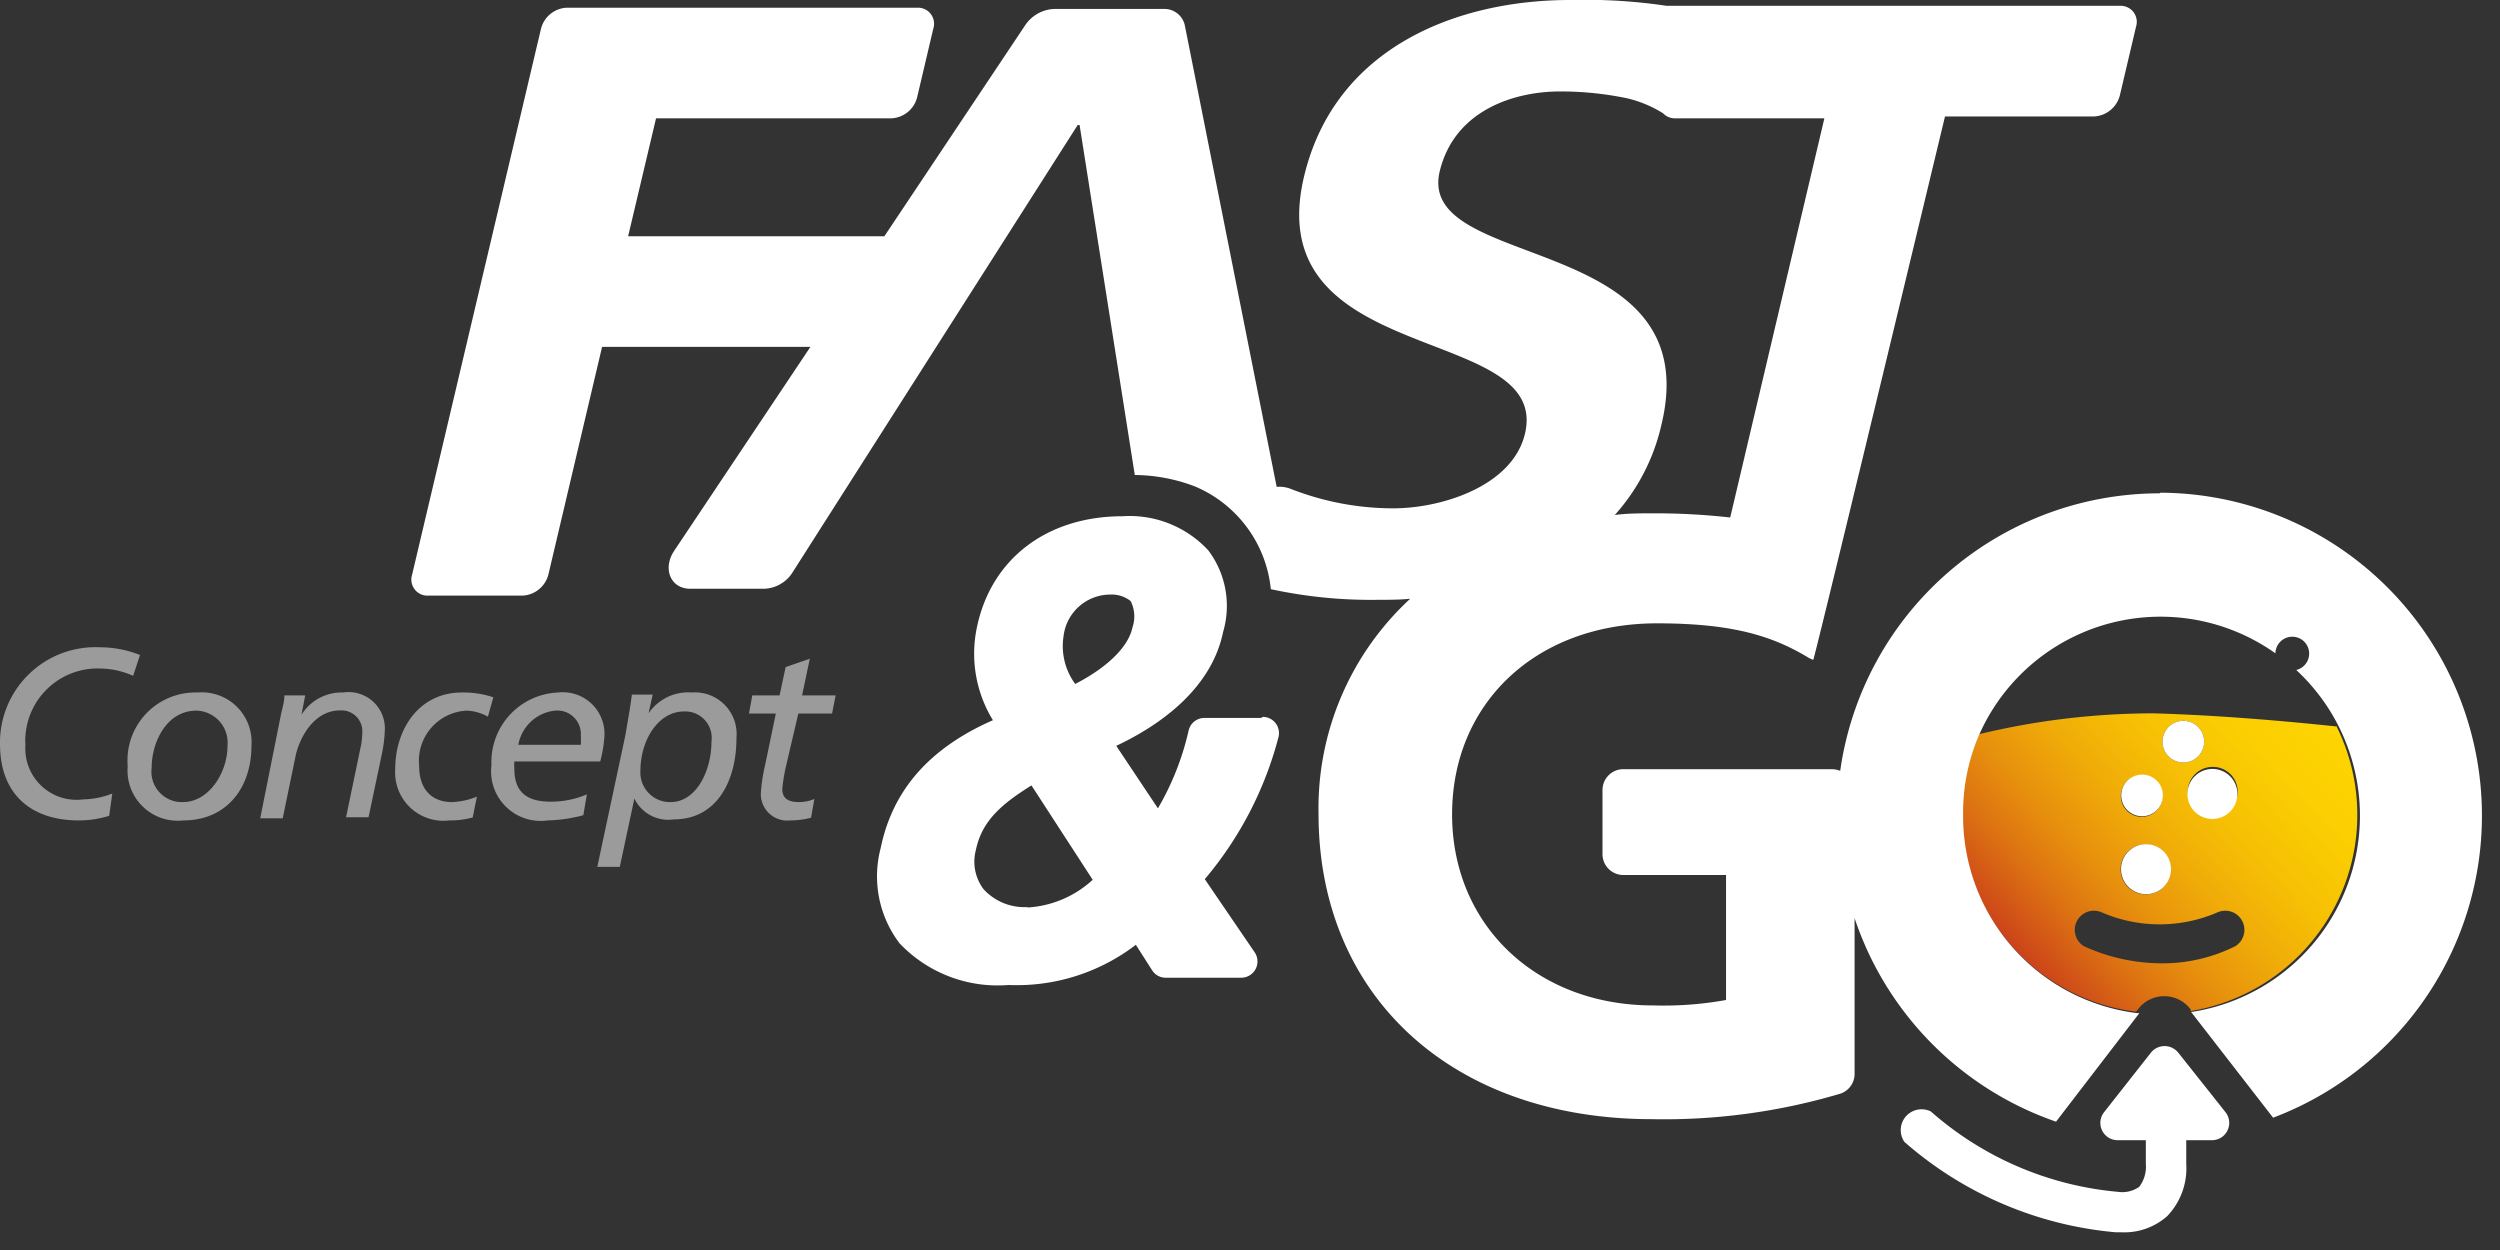 <svg viewBox="0 0 120 60" xmlns="http://www.w3.org/2000/svg"><rect x="0" y="0" width="120" height="60" fill="#333333" stroke="none"/><linearGradient id="a" gradientUnits="userSpaceOnUse" x1="116.29" x2="92.33" y1="27.8" y2="50.36"><stop offset="0" stop-color="#ffda00"/><stop offset=".21" stop-color="#fed700"/><stop offset=".34" stop-color="#fbcf02"/><stop offset=".45" stop-color="#f6c004"/><stop offset=".54" stop-color="#f0ac08"/><stop offset=".63" stop-color="#e7910d"/><stop offset=".71" stop-color="#dc7112"/><stop offset=".79" stop-color="#ce4a19"/><stop offset=".86" stop-color="#c01e21"/><stop offset=".87" stop-color="#bd1622"/></linearGradient><path d="M112.24 34.88c-2.35-.25-5.68-.55-8.88-.64a35.9 35.9 0 0 0-8.36 1 9.42 9.42 0 0 0-.82 3.87 9.52 9.52 0 0 0 8.35 9.45l.09-.11a1.58 1.58 0 0 1 2.53 0v.08a9.54 9.54 0 0 0 7-13.67zM107.41 38a1.2 1.2 0 1 1-1.19-1.19 1.19 1.19 0 0 1 1.19 1.19zm-2.61-3.4a1 1 0 1 1-1 1 1 1 0 0 1 1-1zm-2 2.61a1 1 0 1 1-1 1 1 1 0 0 1 1.05-1zm.18 3.32a1.2 1.2 0 1 1-1.19 1.19 1.19 1.19 0 0 1 1.21-1.19zm4.31 4.89a7.81 7.81 0 0 1-3.51.82 9.06 9.06 0 0 1-3.75-.82.92.92 0 0 1 .82-1.64 7 7 0 0 0 5.62 0 .92.92 0 0 1 .82 1.64z" fill="url(#a)"/><g fill="#fff"><path d="M104.55 50.52a.84.84 0 0 0-1.3 0L101 53.38a.83.83 0 0 0 .65 1.35H103v1.14a1.58 1.58 0 0 1-.32 1.1 1.41 1.41 0 0 1-1 .24 15.69 15.69 0 0 1-9-3.86 1 1 0 0 0-1.27 1.46 17.75 17.75 0 0 0 10.15 4.34h.27a3.1 3.1 0 0 0 2.19-.77 3.31 3.31 0 0 0 .92-2.51v-1.14h1.24a.83.83 0 0 0 .64-1.35zM103 42.92a1.2 1.2 0 1 0-1.19-1.2 1.2 1.2 0 0 0 1.19 1.2zM105 38a1.2 1.2 0 1 0 2.39 0 1.2 1.2 0 0 0-2.39 0zM103.82 38.18a1 1 0 1 0-1 1 1 1 0 0 0 1-1zM104.8 34.6a1 1 0 1 0 1 1 1 1 0 0 0-1-1zM60.54 34.46h-2.73a.78.78 0 0 0-.75.58 13.13 13.13 0 0 1-1.48 3.76l-2-3c2-.94 4.56-2.68 5.13-5.47a4.43 4.43 0 0 0-.71-3.91 5.14 5.14 0 0 0-4.12-1.64c-3.65 0-6.34 2.07-7 5.39a6.11 6.11 0 0 0 .78 4.4c-3.05 1.34-4.82 3.36-5.39 6.15a5.31 5.31 0 0 0 .91 4.56 6.49 6.49 0 0 0 5.23 2 9.39 9.39 0 0 0 6.11-1.93l.78 1.22a.76.76 0 0 0 .65.36h3.64a.78.78 0 0 0 .64-1.21l-2.4-3.52a17.33 17.33 0 0 0 3.53-6.79.78.78 0 0 0-.75-1zm-9.49-3.92a2.26 2.26 0 0 1 2.22-2 1.47 1.47 0 0 1 1 .31 1.63 1.63 0 0 1 .09 1.26c-.23 1.09-1.48 2.07-2.75 2.72a3.07 3.07 0 0 1-.56-2.29zm-1.73 13a2.66 2.66 0 0 1-2.11-.86 2.19 2.19 0 0 1-.37-1.87c.29-1.42 1.25-2.22 2.67-3.11l2.94 4.53a5.05 5.05 0 0 1-3.13 1.33z"/><path d="M103.67 23.68A15.49 15.49 0 0 0 88.33 37a1.15 1.15 0 0 0-.41-.08h-10a1 1 0 0 0-1 1V41a1 1 0 0 0 1 1h4.93v6a16.91 16.91 0 0 1-3.51.26c-5.59 0-9.64-3.86-9.64-9.17s4-9.17 9.84-9.17c3.76 0 5.62.66 7.27 1.65a.94.94 0 0 0 .23.1c.44-1.6 6.32-26.08 6.32-26.08h7.15a1.35 1.35 0 0 0 1.24-1l.78-3.31a.77.77 0 0 0-.77-1H80A26.68 26.68 0 0 0 75.37 0c-5.43 0-11.31 2.27-12.78 8.49-2.17 9.21 11.86 7 10.61 12.32-.59 2.52-4 3.59-6.32 3.59a13.49 13.49 0 0 1-4.94-.94 1.49 1.49 0 0 0-.66-.09L56.87 1.21a1 1 0 0 0-1-.78H50.6a1.76 1.76 0 0 0-1.39.78l-6.76 10.13h-12.3l1.34-5.66h11.29a1.34 1.34 0 0 0 1.24-1l.78-3.31a.77.77 0 0 0-.76-1H27.21a1.34 1.34 0 0 0-1.24 1l-6.19 26.22a.77.77 0 0 0 .76 1h4.54a1.35 1.35 0 0 0 1.24-1l2.58-10.94h10l-6.54 9.79c-.57.86-.17 1.82.77 1.82h3.57a1.68 1.68 0 0 0 1.3-.72L51.73 6h.09l2.65 16.8a8.26 8.26 0 0 1 2.89.55A6 6 0 0 1 61 28.28a22.68 22.68 0 0 0 5.2.51c.5 0 1 0 1.49-.05a13.67 13.67 0 0 0-4.4 10.33c0 8.76 6.43 14.65 16 14.65a29.7 29.7 0 0 0 9-1.21 1 1 0 0 0 .73-1v-7.44a15.55 15.55 0 0 0 9.67 9.77l4-5.21h-.11a9.52 9.52 0 0 1-8.35-9.45 9.42 9.42 0 0 1 .77-3.91 9.52 9.52 0 0 1 14.22-3.91.81.81 0 1 1 1 .8 9.53 9.53 0 0 1-5 16.41h-.1.05l3.94 5.08a15.5 15.5 0 0 0-5.42-30zM69.1 8.25c.71-3 3.65-3.86 5.77-3.86a15.55 15.55 0 0 1 3.24.33 5.7 5.7 0 0 1 1.72.72.78.78 0 0 0 .59.24h7.15l-4.52 19.16a32.27 32.27 0 0 0-3.74-.2c-.61 0-1.21 0-1.8.08a9.67 9.67 0 0 0 2.24-4.34C82 11.05 68 13.08 69.1 8.25z"/></g><path d="M1.22 35.77a3.47 3.47 0 0 1 3.62-3.68 3.94 3.94 0 0 1 1.55.35l.33-1a5.19 5.19 0 0 0-1.91-.37A4.58 4.58 0 0 0 0 35.71c0 2.54 1.63 3.67 3.77 3.67a4.9 4.9 0 0 0 1.47-.22l.15-1.07a4 4 0 0 1-1.39.28 2.46 2.46 0 0 1-2.78-2.6zM9.48 33.24a3.26 3.26 0 0 0-3.35 3.53 2.41 2.41 0 0 0 2.67 2.61c2.1 0 3.27-1.59 3.27-3.58a2.39 2.39 0 0 0-2.59-2.56zm-.69 5.26a1.46 1.46 0 0 1-1.51-1.65c0-1.22.71-2.74 2.15-2.74a1.54 1.54 0 0 1 1.49 1.69c0 1.32-.92 2.7-2.13 2.7zM16.47 33.24a2.27 2.27 0 0 0-2 1.07l.18-.93h-1c0 .34-.11.65-.16.9l-1 5h1.08l.62-3c.15-.73.8-2.18 2.14-2.18a1 1 0 0 1 1.06 1.07 4.13 4.13 0 0 1-.05.55l-.73 3.51h1.08l.65-3.09a6.51 6.51 0 0 0 .13-1.07 1.74 1.74 0 0 0-2-1.83zM22.42 34.11a2.32 2.32 0 0 1 1 .29l.26-.93a4.5 4.5 0 0 0-1.52-.23c-2 0-3.19 1.7-3.19 3.69a2.32 2.32 0 0 0 2.6 2.45 4.14 4.14 0 0 0 1.12-.14l.2-1a3.53 3.53 0 0 1-1.19.26c-1 0-1.58-.64-1.58-1.73a2.41 2.41 0 0 1 2.3-2.66zM24.69 36.92a2.33 2.33 0 0 1 0-.37h4.12a6 6 0 0 0 .19-1.07 2 2 0 0 0-2.21-2.24 3.34 3.34 0 0 0-3.2 3.49 2.38 2.38 0 0 0 2.7 2.65 7.23 7.23 0 0 0 1.71-.25l.17-1a4.4 4.4 0 0 1-1.65.35c-1.07.02-1.83-.33-1.83-1.56zm1.95-2.81a1.13 1.13 0 0 1 1.24 1.19 4.14 4.14 0 0 1 0 .45h-3a2 2 0 0 1 1.76-1.64zM33.21 33.24a2.3 2.3 0 0 0-2.08 1l.2-.9h-1c-.08.64-.2 1.29-.31 1.94l-1.35 6.33h1.08l.7-3.28a1.81 1.81 0 0 0 1.9 1c2 0 3-1.76 3-3.91a2 2 0 0 0-2.14-2.18zm-1 5.26a1.42 1.42 0 0 1-1.47-1.5c0-1.44.83-2.85 2.1-2.85a1.27 1.27 0 0 1 1.31 1.45c0 1.4-.73 2.9-1.96 2.9zM38.32 34.25h1.62l.17-.87H38.5l.37-1.76-1.16.4-.29 1.36h-1.31l-.16.87h1.29l-.51 2.45a8.31 8.31 0 0 0-.21 1.38 1.27 1.27 0 0 0 1.41 1.3 3.82 3.82 0 0 0 1-.13l.16-.9a1.9 1.9 0 0 1-.75.15c-.56 0-.79-.22-.79-.63a8.1 8.1 0 0 1 .18-1.1z" fill="#9c9b9b"/></svg>